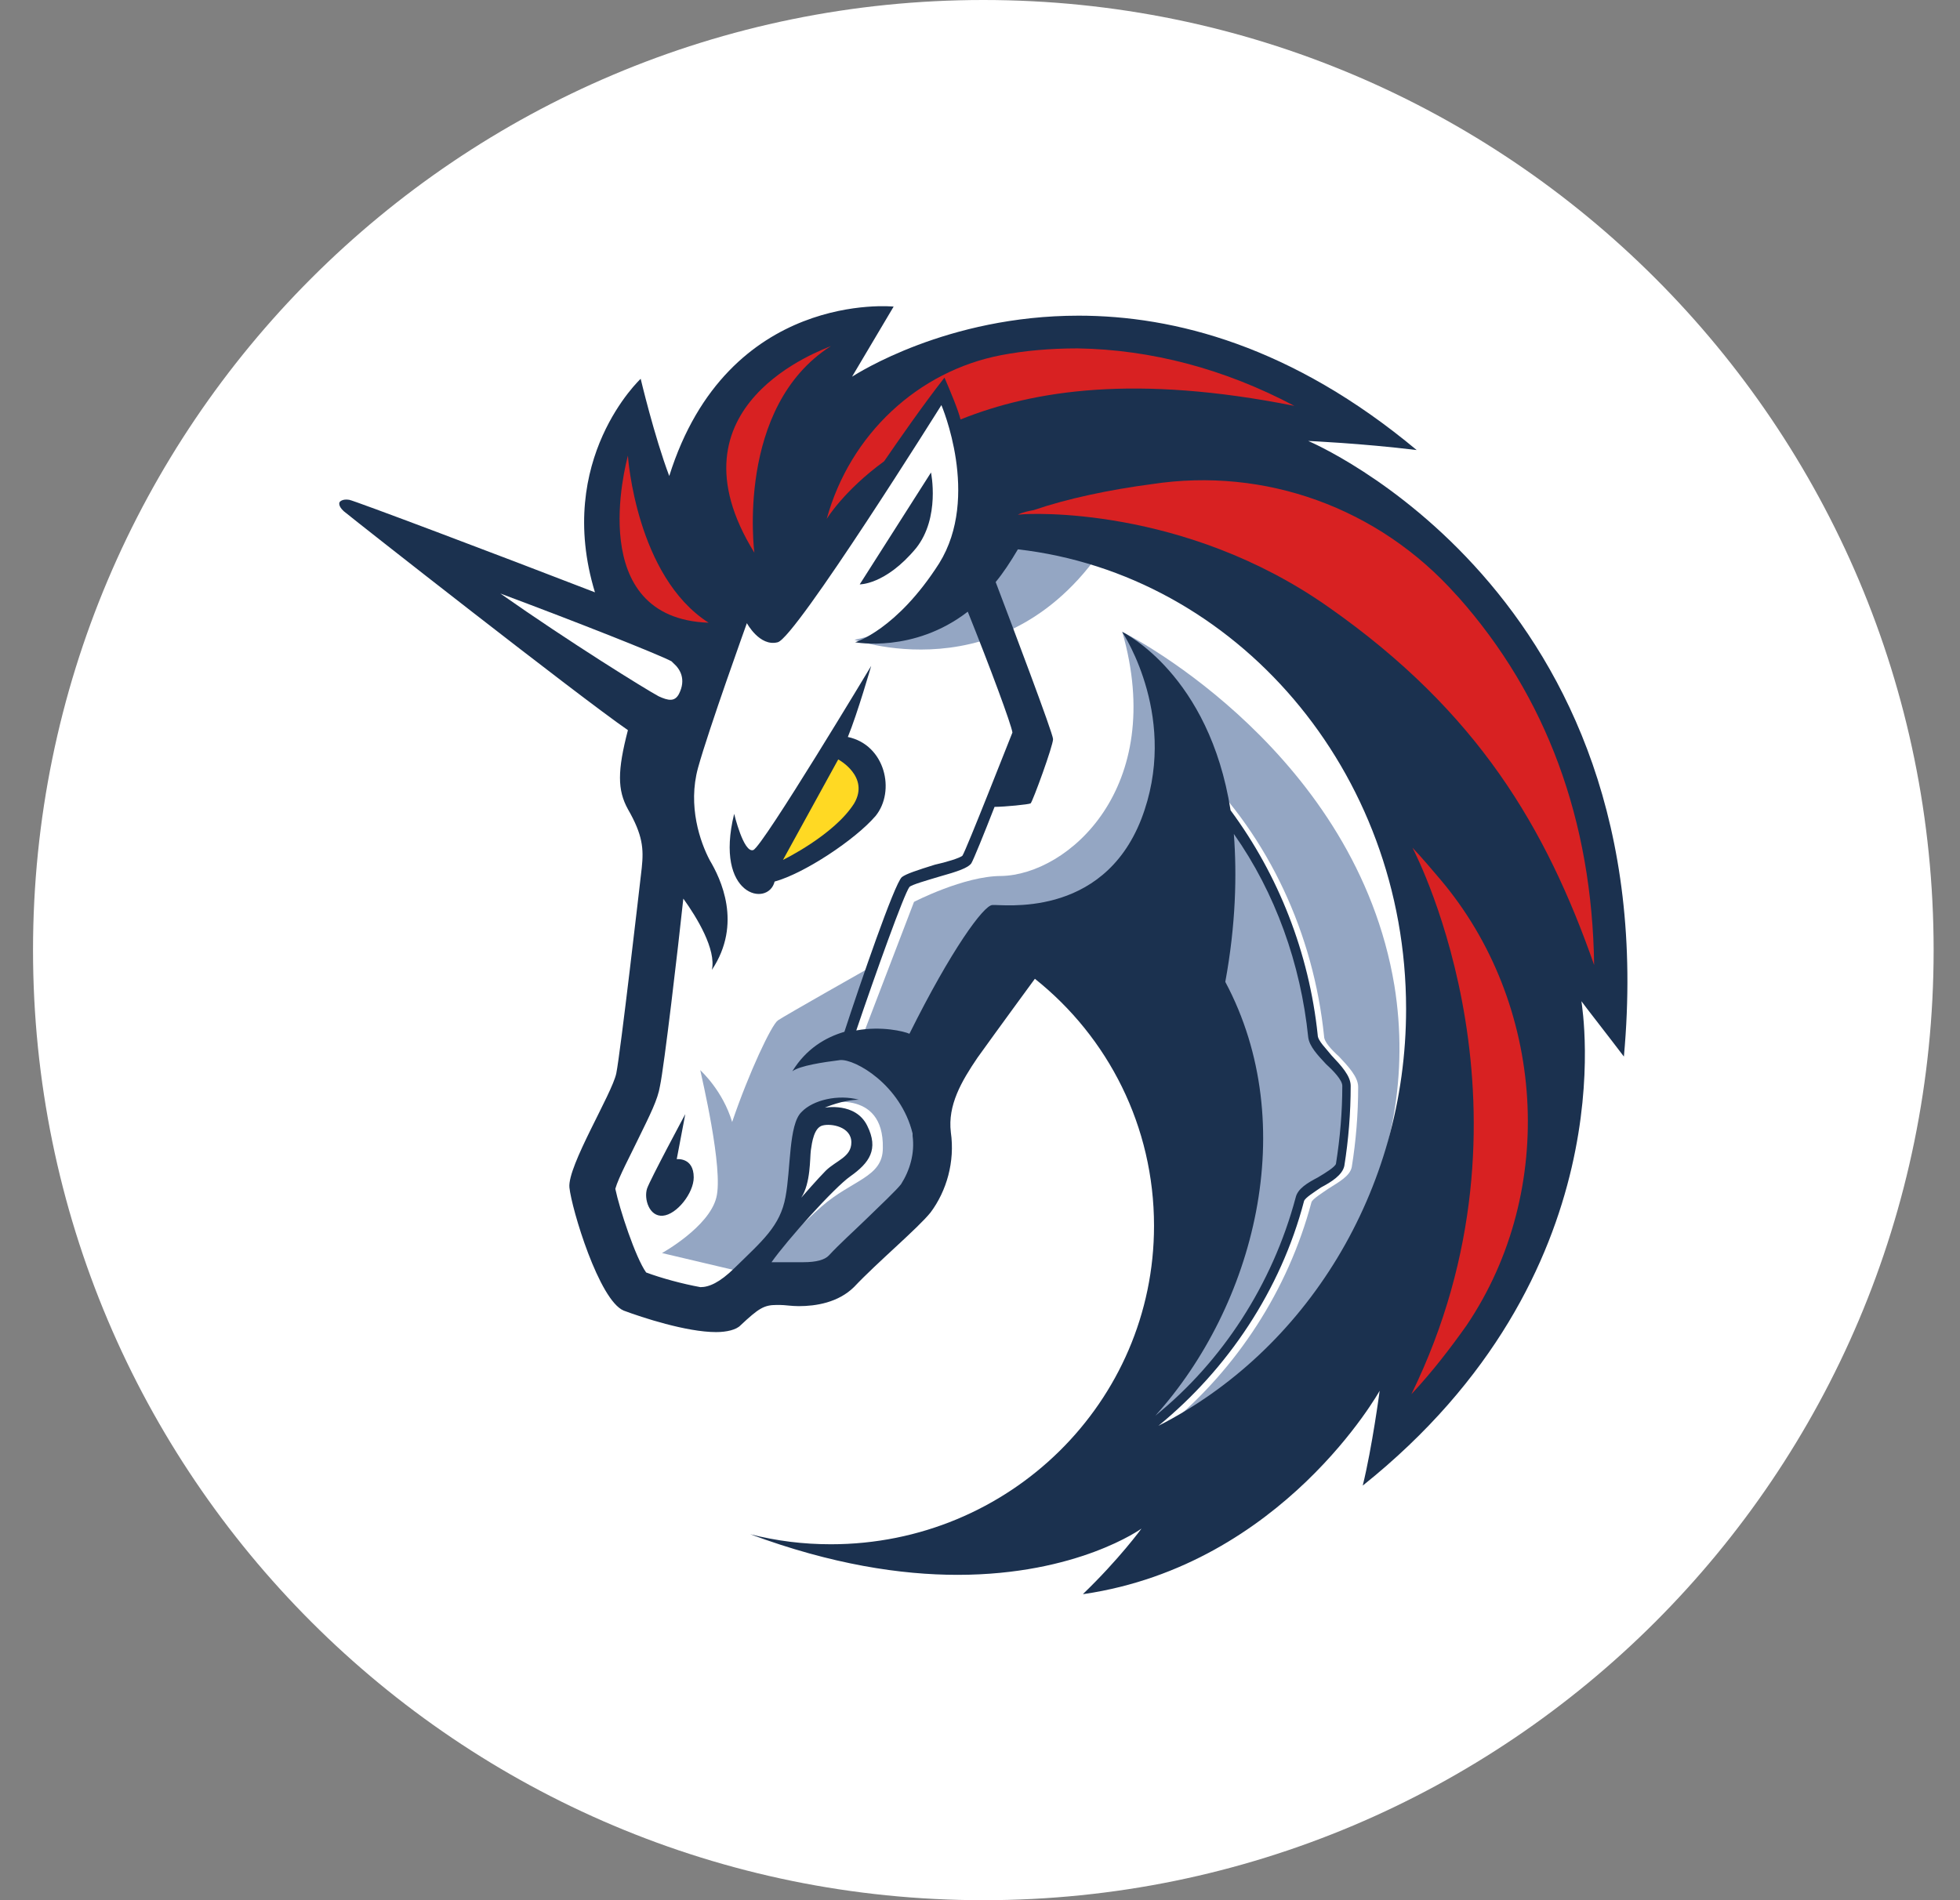 <svg width="33" height="32" viewBox="0 0 33 32" fill="none" xmlns="http://www.w3.org/2000/svg">
<rect x="0" y="0" width="33" height="32" fill="#808080" stroke="none"/>
<g clip-path="url(#clip0)">
<path d="M16.556 32C25.392 32 32.556 24.837 32.556 16C32.556 7.163 25.392 0 16.556 0C7.719 0 0.556 7.163 0.556 16C0.556 24.837 7.719 32 16.556 32Z" fill="white"/>
<path d="M10.876 17.105L11.449 12.525L6.472 8.854L11.02 10.49L12.094 8.74L16.015 6.154L24.659 11.214L25.107 18.934L21.256 24.62L18.212 25.116L19.786 22.055V19.107L18.642 16.805L17.479 15.987L15.69 17.947V20.02L14.294 21.409L12.52 21.637L11.735 22.11L10.446 21.673L9.909 19.619L10.876 18.175V17.105Z" fill="white"/>
<path d="M18.823 8.815C17.875 8.606 16.837 8.661 16.837 8.661C16.837 8.661 16.497 10.334 14.386 10.774C14.401 10.774 17.175 11.781 18.823 8.815Z" fill="#94A6C3"/>
<path d="M19.682 23.991C20.826 23.039 21.686 21.729 22.081 20.245C22.1 20.19 22.259 20.092 22.367 20.017C22.545 19.903 22.726 19.808 22.759 19.655C22.83 19.218 22.867 18.762 22.867 18.305C22.867 18.136 22.704 17.963 22.545 17.793C22.419 17.679 22.293 17.546 22.293 17.451C22.115 15.72 21.363 14.103 20.164 12.926L20.038 13.059C21.201 14.22 21.953 15.798 22.115 17.471C22.134 17.624 22.275 17.774 22.419 17.927C22.545 18.041 22.689 18.214 22.689 18.289C22.689 18.726 22.652 19.163 22.581 19.599C22.563 19.674 22.404 19.753 22.278 19.828C22.1 19.922 21.937 20.017 21.903 20.17C21.474 21.787 20.489 23.196 19.182 24.108C19.415 23.577 20.148 21.846 20.541 20.969L20.471 18.155L18.197 15.818L16.908 16.007L15.493 18.442C15.493 18.442 16.156 19.335 15.223 20.382C14.312 21.409 13.594 21.637 13.594 21.637L12.931 21.256C13.128 20.988 13.524 20.591 13.827 20.323C14.346 19.867 14.864 19.828 14.864 19.335C14.886 18.305 13.846 18.589 13.846 18.589L13.468 18.97L13.309 20.379L12.523 21.425L12.434 21.406L11.146 21.102C11.146 21.102 11.934 20.666 12.06 20.17C12.186 19.694 11.808 18.116 11.79 18.021C11.808 18.041 12.167 18.364 12.327 18.895C12.612 18.057 12.99 17.259 13.097 17.184C13.204 17.109 14.653 16.29 14.653 16.29L14.171 17.64L14.53 17.431L15.389 15.188C15.389 15.188 16.23 14.752 16.856 14.752C17.982 14.732 19.648 13.268 18.896 10.643C19.111 10.738 22.833 12.717 23.477 16.597C23.959 19.58 22.367 22.374 19.682 23.991Z" fill="#94A6C3"/>
<path d="M15.423 9.232C15.834 8.717 15.675 7.957 15.675 7.957L14.475 9.841C14.457 9.841 14.901 9.861 15.423 9.232Z" fill="#1B314F"/>
<path d="M11.394 19.521L11.538 18.762C11.538 18.762 10.946 19.864 10.894 20.017C10.839 20.19 10.931 20.493 11.161 20.473C11.394 20.454 11.68 20.092 11.68 19.828C11.68 19.485 11.394 19.521 11.394 19.521Z" fill="#1B314F"/>
<path d="M22.026 7.426C22.026 7.426 22.922 7.465 23.852 7.579C21.756 5.828 19.771 5.316 18.16 5.316C15.942 5.316 14.438 6.288 14.346 6.343L15.046 5.163C15.046 5.163 12.253 4.876 11.268 8.016C11.017 7.351 10.787 6.379 10.787 6.379C10.787 6.379 9.335 7.732 10.017 9.975C8.35 9.33 5.972 8.433 5.88 8.417C5.754 8.397 5.718 8.456 5.718 8.456C5.718 8.456 5.681 8.511 5.788 8.609C5.988 8.775 9.746 11.726 10.572 12.296C10.394 12.981 10.394 13.304 10.572 13.627C10.823 14.064 10.839 14.292 10.805 14.615C10.768 14.937 10.446 17.735 10.376 18.077C10.305 18.419 9.553 19.635 9.587 19.997C9.624 20.359 10.087 21.898 10.501 22.071C10.805 22.185 11.557 22.433 12.057 22.433C12.235 22.433 12.398 22.394 12.468 22.319C12.772 22.035 12.861 21.976 13.076 21.976C13.094 21.976 13.113 21.976 13.128 21.976C13.217 21.976 13.324 21.996 13.45 21.996C13.735 21.996 14.113 21.937 14.38 21.673C14.773 21.256 15.454 20.685 15.668 20.418C15.938 20.056 16.08 19.564 16.009 19.068C15.954 18.612 16.187 18.211 16.457 17.813C16.798 17.337 17.424 16.483 17.424 16.483C18.66 17.467 19.43 18.97 19.43 20.643C19.43 23.61 16.997 26.006 13.99 26.006C13.524 26.006 13.079 25.951 12.631 25.837C14.008 26.348 15.171 26.521 16.123 26.521C18.145 26.521 19.219 25.742 19.219 25.742C19.219 25.742 18.844 26.257 18.234 26.844C18.252 26.844 18.252 26.844 18.252 26.844C21.6 26.348 23.229 23.421 23.229 23.421C23.229 23.421 23.103 24.373 22.944 25.018C27.396 21.461 26.644 17.011 26.626 16.861C26.663 16.916 27.11 17.487 27.341 17.793C28.059 9.956 22.026 7.426 22.026 7.426ZM15.171 19.942C15.101 20.036 14.797 20.323 14.582 20.532C14.367 20.741 14.134 20.949 13.956 21.142C13.886 21.217 13.742 21.256 13.527 21.256C13.456 21.256 13.383 21.256 13.33 21.256C13.293 21.256 13.26 21.256 13.223 21.256C13.186 21.256 13.168 21.256 13.152 21.256C13.097 21.256 13.045 21.256 12.99 21.256C13.26 20.874 14.045 20.001 14.315 19.811C14.637 19.583 14.8 19.355 14.601 18.957C14.404 18.556 13.886 18.654 13.886 18.654C13.886 18.654 14.19 18.52 14.46 18.52C14.119 18.426 13.689 18.52 13.493 18.729C13.278 18.938 13.315 19.681 13.226 20.154C13.137 20.649 12.833 20.897 12.367 21.354C12.115 21.601 11.937 21.676 11.793 21.676C11.489 21.621 11.13 21.523 10.879 21.429C10.701 21.181 10.431 20.363 10.36 20.02C10.412 19.831 10.627 19.43 10.735 19.202C10.949 18.765 11.075 18.517 11.112 18.289C11.182 17.966 11.416 15.968 11.505 15.133C11.738 15.456 12.06 15.99 11.986 16.333C12.505 15.553 12.131 14.791 11.95 14.487C11.79 14.184 11.575 13.575 11.753 12.929C11.931 12.284 12.575 10.494 12.575 10.494C12.575 10.494 12.79 10.895 13.094 10.816C13.398 10.741 15.85 6.822 15.85 6.822C15.85 6.822 16.512 8.361 15.813 9.486C15.098 10.608 14.398 10.816 14.398 10.816C14.398 10.816 15.383 11.005 16.294 10.301C16.669 11.234 17.028 12.202 17.046 12.336C16.991 12.469 16.276 14.295 16.205 14.409C16.169 14.448 15.92 14.523 15.739 14.562C15.435 14.657 15.257 14.716 15.184 14.771C15.058 14.885 14.484 16.558 14.217 17.376C13.895 17.471 13.573 17.663 13.34 18.041C13.465 17.947 13.858 17.888 14.146 17.852C14.398 17.832 15.165 18.269 15.365 19.088C15.365 19.107 15.365 19.107 15.365 19.127C15.405 19.427 15.316 19.714 15.171 19.942ZM13.49 20.17C13.652 19.922 13.634 19.505 13.652 19.371C13.671 19.238 13.705 18.99 13.849 18.954C13.993 18.915 14.334 18.974 14.334 19.238C14.334 19.485 14.082 19.541 13.904 19.714C13.775 19.844 13.524 20.131 13.49 20.17ZM20.63 16.535C20.808 15.567 20.826 14.729 20.774 14.044C21.471 15.032 21.9 16.232 22.026 17.467C22.045 17.621 22.186 17.77 22.33 17.924C22.456 18.038 22.6 18.191 22.6 18.286C22.6 18.723 22.563 19.159 22.493 19.6C22.474 19.655 22.315 19.753 22.189 19.828C22.011 19.922 21.848 20.017 21.814 20.17C21.422 21.634 20.578 22.928 19.452 23.841C21.115 21.996 21.919 18.951 20.63 16.535ZM19.504 24.011C20.667 23.059 21.563 21.729 21.956 20.226C21.974 20.17 22.134 20.072 22.241 19.997C22.419 19.903 22.6 19.789 22.634 19.635C22.704 19.198 22.741 18.742 22.741 18.286C22.741 18.116 22.578 17.943 22.419 17.774C22.33 17.66 22.186 17.526 22.186 17.431C22.041 16.043 21.523 14.732 20.719 13.646C20.36 11.364 18.93 10.66 18.893 10.64C18.93 10.699 19.86 12.124 19.215 13.796C18.553 15.488 16.853 15.224 16.709 15.241C16.564 15.241 16.012 16 15.312 17.409C15.223 17.369 14.846 17.275 14.417 17.353C14.739 16.401 15.223 15.051 15.312 14.937C15.349 14.898 15.616 14.823 15.797 14.768C16.138 14.673 16.297 14.615 16.353 14.54C16.39 14.481 16.567 14.044 16.745 13.588C16.908 13.588 17.319 13.548 17.353 13.529C17.39 13.49 17.73 12.561 17.73 12.447C17.73 12.352 17.031 10.507 16.764 9.802C16.89 9.649 17.015 9.46 17.138 9.251C20.808 9.672 23.674 12.981 23.674 16.991C23.674 20.072 21.974 22.756 19.504 24.011Z" fill="#1B314F"/>
<path d="M14.742 13.741C15.082 13.323 14.904 12.544 14.275 12.411C14.438 12.013 14.668 11.214 14.668 11.214C14.668 11.214 12.842 14.256 12.683 14.315C12.52 14.373 12.361 13.705 12.361 13.705C12.02 15.094 12.934 15.283 13.042 14.846C13.542 14.709 14.401 14.139 14.742 13.741Z" fill="#1B314F"/>
<path d="M13.183 14.481L14.113 12.789C14.113 12.789 14.65 13.076 14.38 13.532C14.042 14.064 13.183 14.481 13.183 14.481Z" fill="#FFD923"/>
<path d="M24.693 22.319C24.423 22.7 24.119 23.098 23.763 23.479C26.07 18.762 23.87 14.445 23.781 14.275C23.944 14.448 24.104 14.637 24.248 14.807C26.018 16.897 26.233 20.036 24.693 22.319Z" fill="#D82122"/>
<path d="M26.84 16.251C26.034 13.95 24.889 11.99 22.367 10.223C19.933 8.511 17.319 8.645 17.175 8.665C17.157 8.665 17.138 8.665 17.138 8.665C17.227 8.625 17.316 8.606 17.405 8.59C17.96 8.4 18.675 8.247 19.393 8.153C21.293 7.862 23.207 8.547 24.515 10.014C24.533 10.034 24.533 10.034 24.552 10.053C26.037 11.726 26.807 13.816 26.84 16.251Z" fill="#D82122"/>
<path d="M21.793 6.835C19.127 6.304 17.408 6.568 16.172 7.064C16.135 6.91 16.009 6.607 15.902 6.359C15.53 6.835 15.135 7.406 14.886 7.768C14.205 8.264 13.919 8.739 13.919 8.739C14.312 7.311 15.46 6.249 16.856 5.981C17.249 5.906 17.678 5.867 18.145 5.867C19.378 5.887 20.612 6.21 21.793 6.835Z" fill="#D82122"/>
<path d="M11.931 10.487C9.839 10.412 10.535 7.823 10.572 7.673C10.572 7.693 10.713 9.708 11.931 10.487Z" fill="#D82122"/>
<path d="M13.99 5.828C12.379 6.855 12.701 9.307 12.701 9.307C11.161 6.819 13.864 5.887 13.99 5.828Z" fill="#D82122"/>
<path d="M11.342 11.172C11.449 11.266 11.557 11.439 11.431 11.687C11.36 11.82 11.253 11.801 11.09 11.726C10.876 11.612 9.587 10.813 8.424 9.995C9.75 10.49 11.09 11.022 11.305 11.136C11.305 11.136 11.324 11.155 11.342 11.172Z" fill="white"/>
</g>
<defs>
<clipPath id="clip0">
<rect width="32" height="32" fill="white" transform="translate(0.556)"/>
</clipPath>
</defs>
</svg>
